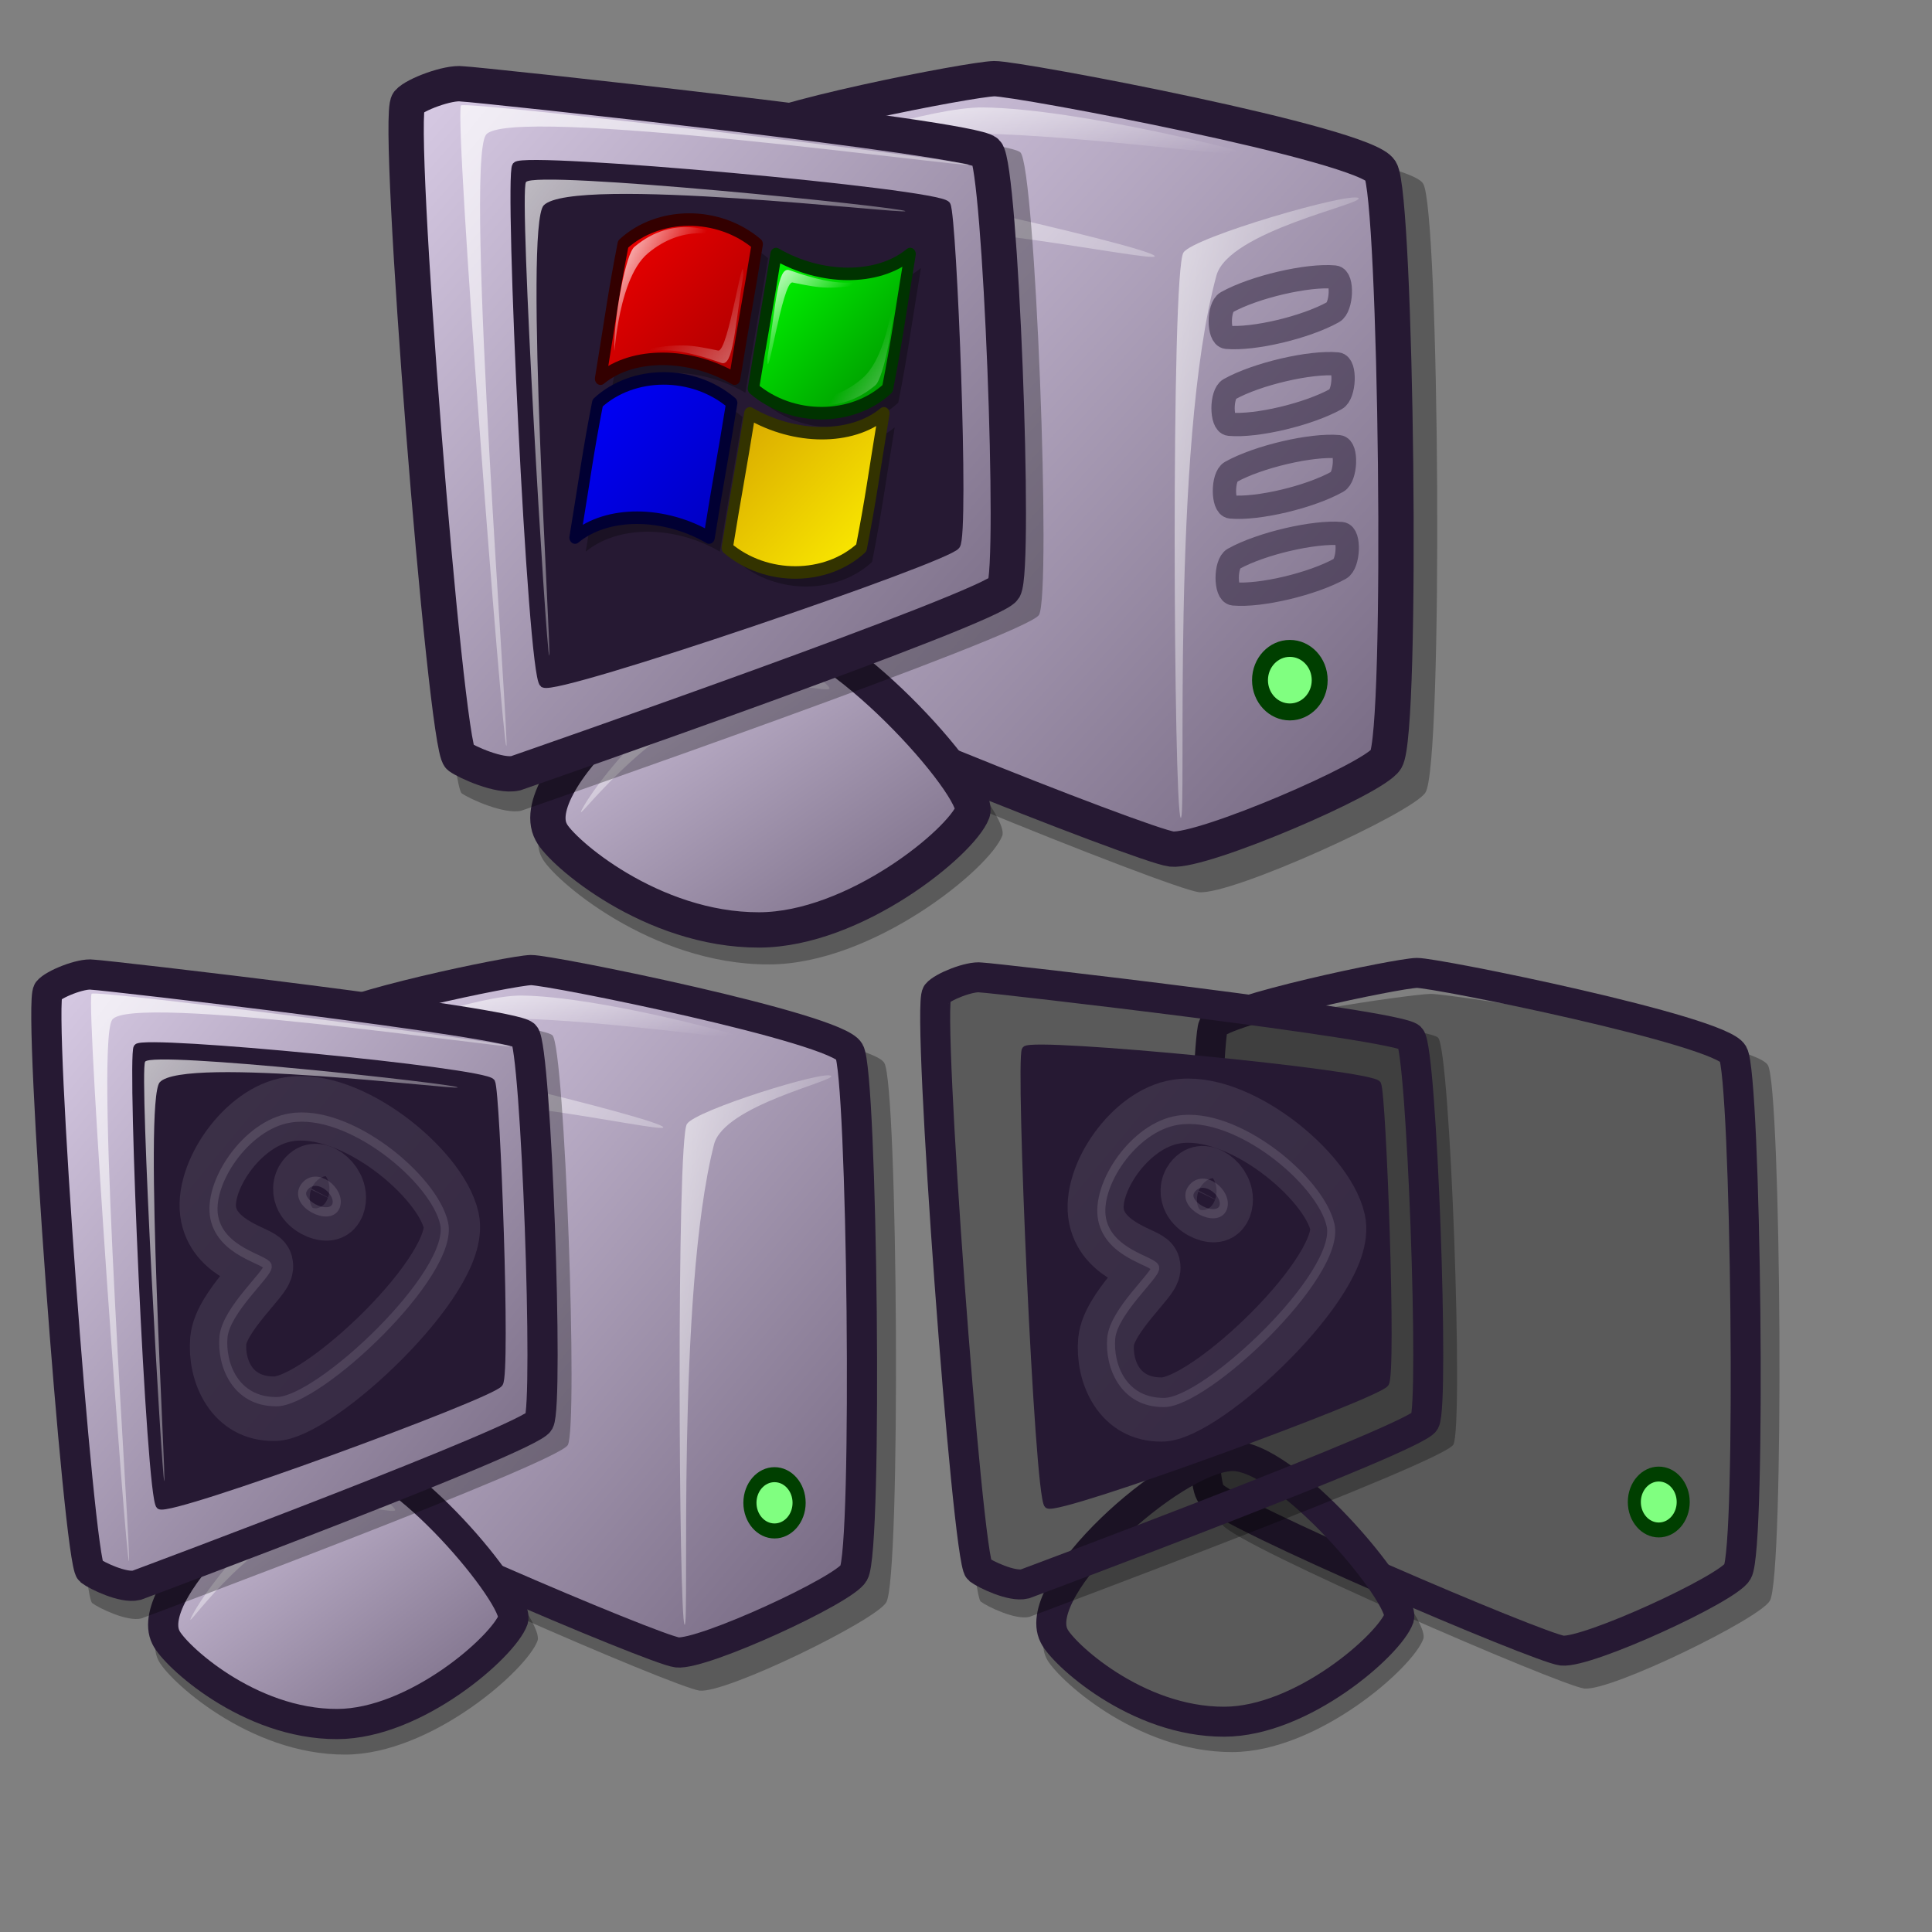 <?xml version="1.0" encoding="UTF-8" standalone="no"?>
<!DOCTYPE svg PUBLIC "-//W3C//DTD SVG 20010904//EN"
"http://www.w3.org/TR/2001/REC-SVG-20010904/DTD/svg10.dtd">
<!-- Created with Inkscape (http://www.inkscape.org/) -->
<svg
   version="1.0"
   x="0"
   y="0"
   width="48pt"
   height="48pt"
   id="svg1"
   sodipodi:version="0.32"
   inkscape:version="0.38.1"
   sodipodi:docname="gnome-mime-x-directory-smb-workgroup.svg"
   sodipodi:docbase="/root/Desktop"
   xmlns="http://www.w3.org/2000/svg"
   xmlns:inkscape="http://www.inkscape.org/namespaces/inkscape"
   xmlns:sodipodi="http://sodipodi.sourceforge.net/DTD/sodipodi-0.dtd"
   xmlns:xlink="http://www.w3.org/1999/xlink">
  <rect width="100%" height="100%" fill="#808080" stroke="none"/>
  <sodipodi:namedview
     id="base"
     pagecolor="#ffffff"
     bordercolor="#666666"
     borderopacity="1.0"
     inkscape:pageopacity="0.0"
     inkscape:pageshadow="2"
     inkscape:zoom="6.9465337"
     inkscape:cx="33.840735"
     inkscape:cy="24.909248"
     inkscape:window-width="939"
     inkscape:window-height="694"
     inkscape:window-x="292"
     inkscape:window-y="75" />
  <defs
     id="defs3">
    <linearGradient
       id="linearGradient1021">
      <stop
         offset="0"
         style="stop-color:#0000ff;stop-opacity:1;"
         id="stop1023" />
      <stop
         offset="1"
         style="stop-color:#00007f;stop-opacity:1;"
         id="stop1022" />
    </linearGradient>
    <linearGradient
       id="linearGradient1018">
      <stop
         offset="0"
         style="stop-color:#00ff00;stop-opacity:1;"
         id="stop1020" />
      <stop
         offset="1"
         style="stop-color:#008700;stop-opacity:1;"
         id="stop1019" />
    </linearGradient>
    <linearGradient
       id="linearGradient1015">
      <stop
         offset="0"
         style="stop-color:#d7a600;stop-opacity:1;"
         id="stop1017" />
      <stop
         offset="1"
         style="stop-color:#fff300;stop-opacity:1;"
         id="stop1016" />
    </linearGradient>
    <linearGradient
       id="linearGradient1012">
      <stop
         offset="0"
         style="stop-color:#ffffff;stop-opacity:1;"
         id="stop1014" />
      <stop
         offset="1"
         style="stop-color:#ffffff;stop-opacity:0;"
         id="stop1013" />
    </linearGradient>
    <linearGradient
       id="linearGradient1152">
      <stop
         offset="0"
         style="stop-color:#ffffff;stop-opacity:1;"
         id="stop1154" />
      <stop
         offset="1"
         style="stop-color:#ffffff;stop-opacity:0;"
         id="stop1153" />
    </linearGradient>
    <linearGradient
       id="linearGradient1149">
      <stop
         offset="0"
         style="stop-color:#ffffff;stop-opacity:1;"
         id="stop1151" />
      <stop
         offset="1"
         style="stop-color:#ffffff;stop-opacity:0;"
         id="stop1150" />
    </linearGradient>
    <linearGradient
       id="linearGradient1146">
      <stop
         offset="0"
         style="stop-color:#ffffff;stop-opacity:1;"
         id="stop1148" />
      <stop
         offset="1"
         style="stop-color:#d9cce6;stop-opacity:1;"
         id="stop1147" />
    </linearGradient>
    <linearGradient
       id="linearGradient778">
      <stop
         style="stop-color:#d9cce6;stop-opacity:1;"
         offset="0"
         id="stop780" />
      <stop
         style="stop-color:#73667f;stop-opacity:1;"
         offset="1"
         id="stop779" />
    </linearGradient>
    <linearGradient
       id="linearGradient570">
      <stop
         style="stop-color:#ffffff;stop-opacity:1;"
         offset="0"
         id="stop571" />
      <stop
         style="stop-color:#ffffff;stop-opacity:0;"
         offset="1"
         id="stop572" />
    </linearGradient>
    <linearGradient
       id="linearGradient563">
      <stop
         style="stop-color:#cac5fa;stop-opacity:1;"
         offset="0"
         id="stop564" />
      <stop
         style="stop-color:#9500ed;stop-opacity:1;"
         offset="1"
         id="stop565" />
    </linearGradient>
    <linearGradient
       x1="0.025"
       y1="0.008"
       x2="0.975"
       y2="0.984"
       id="linearGradient566"
       xlink:href="#linearGradient778" />
    <linearGradient
       x1="0"
       y1="0"
       x2="0.982"
       y2="0.85"
       id="linearGradient569"
       xlink:href="#linearGradient570" />
    <linearGradient
       x1="0.008"
       y1="0.016"
       x2="0.977"
       y2="0.992"
       id="linearGradient573"
       xlink:href="#linearGradient570" />
    <linearGradient
       x1="-0.146"
       y1="0"
       x2="0.976"
       y2="0.703"
       id="linearGradient575"
       xlink:href="#linearGradient570" />
    <linearGradient
       x1="0.005"
       y1="0.031"
       x2="1.005"
       y2="0.984"
       id="linearGradient578"
       xlink:href="#linearGradient778" />
    <linearGradient
       x1="0.018"
       y1="0.031"
       x2="1.009"
       y2="1.008"
       id="linearGradient583"
       xlink:href="#linearGradient570" />
    <linearGradient
       id="linearGradient637"
       xlink:href="#linearGradient778"
       x1="0.008"
       y1="0.008"
       x2="0.983"
       y2="0.969" />
    <linearGradient
       id="linearGradient640"
       xlink:href="#linearGradient1146"
       x1="0.034"
       y1="0.026"
       x2="0.986"
       y2="0.955" />
    <linearGradient
       id="linearGradient645"
       xlink:href="#linearGradient1021"
       x1="0.007"
       y1="0.023"
       x2="1.966"
       y2="1.949" />
    <linearGradient
       x1="0.057"
       y1="0.023"
       x2="0.868"
       y2="0.977"
       id="linearGradient646"
       xlink:href="#linearGradient570" />
    <linearGradient
       x1="0"
       y1="0"
       x2="0.952"
       y2="0.984"
       id="linearGradient647"
       xlink:href="#linearGradient570" />
    <linearGradient
       x1="0.057"
       y1="0.016"
       x2="0.943"
       y2="0.984"
       id="linearGradient675"
       xlink:href="#linearGradient570" />
    <linearGradient
       x1="0.012"
       y1="-0"
       x2="1.012"
       y2="1.016"
       id="linearGradient676"
       xlink:href="#linearGradient570" />
    <defs
       id="defs613">
      <linearGradient
         id="linearGradient1535"
         x1="0"
         y1="0"
         x2="1"
         y2="0"
         gradientUnits="objectBoundingBox"
         spreadMethod="pad"
         xlink:href="#linearGradient1149" />
      <linearGradient
         x1="0"
         y1="0"
         x2="1"
         y2="0"
         id="linearGradient1528"
         xlink:href="#linearGradient778"
         gradientUnits="objectBoundingBox"
         spreadMethod="pad" />
      <linearGradient
         id="linearGradient642"
         x1="0"
         y1="0"
         x2="1"
         y2="0"
         gradientUnits="objectBoundingBox"
         spreadMethod="pad"
         xlink:href="#linearGradient1152" />
      <linearGradient
         id="linearGradient635"
         x1="0"
         y1="0"
         x2="1"
         y2="0"
         gradientUnits="objectBoundingBox"
         spreadMethod="pad"
         xlink:href="#linearGradient1146" />
      <linearGradient
         x1="0.984"
         y1="0.961"
         x2="-0.008"
         y2="0.008"
         id="linearGradient638"
         xlink:href="#linearGradient1528" />
      <linearGradient
         x1="0.028"
         y1="0.023"
         x2="1"
         y2="1.016"
         id="linearGradient641"
         xlink:href="#linearGradient642" />
      <linearGradient
         x1="-0"
         y1="0.016"
         x2="0.727"
         y2="0.984"
         id="linearGradient1522"
         xlink:href="#linearGradient642" />
      <linearGradient
         x1="0.028"
         y1="0.008"
         x2="1.009"
         y2="0.992"
         id="linearGradient1527"
         xlink:href="#linearGradient1535" />
      <linearGradient
         x1="0.011"
         y1="0.031"
         x2="0.968"
         y2="0.992"
         id="linearGradient1532"
         xlink:href="#linearGradient635" />
      <linearGradient
         x1="0.007"
         y1="-0.013"
         x2="0.996"
         y2="0.974"
         id="linearGradient1534"
         xlink:href="#linearGradient635" />
      <linearGradient
         x1="0.017"
         y1="0"
         x2="0.974"
         y2="0.984"
         id="linearGradient1539"
         xlink:href="#linearGradient1535" />
      <linearGradient
         id="linearGradient1567"
         xlink:href="#linearGradient1535" />
    </defs>
  </defs>
  <path
     d="M 11.119,50.55 C 11.638,51.254 22.374,55.908 23.175,56.004 C 24.06,56.101 29.026,53.671 29.359,53.078 C 29.849,52.264 29.741,35.947 29.295,35.215 C 28.883,34.4 18.693,32.822 18.05,32.835 C 17.37,32.849 11.52,33.685 11.196,34.246 C 10.943,34.753 10.465,49.856 11.119,50.55 z "
     style="font-size:12;opacity:0.296;fill-rule:evenodd;stroke-width:12.5;"
     id="path707"
     sodipodi:nodetypes="ccccccc" />
  <path
     d="M 10.732,49.517 C 11.229,50.191 21.664,54.646 22.431,54.738 C 23.279,54.831 27.962,52.675 28.281,52.108 C 28.75,51.328 28.561,35.536 28.134,34.835 C 27.74,34.055 18.205,32.122 17.59,32.135 C 16.938,32.148 11.116,33.37 10.806,33.907 C 10.564,34.393 10.107,48.852 10.732,49.517 z "
     style="font-size:12;fill:url(#linearGradient566);fill-rule:evenodd;stroke:#261933;stroke-width:1;"
     id="path677"
     sodipodi:nodetypes="ccccccc" />
  <path
     d="M 11.249,48.758 C 11.079,48.458 10.995,35.274 11.617,34.92 C 12.09,34.693 21.802,37.043 21.97,37.338 C 22.122,37.606 14.007,35.662 12.741,36.891 C 11.521,38.157 11.398,49.021 11.249,48.758 z "
     style="font-size:12;opacity:0.7;fill:url(#linearGradient573);fill-rule:evenodd;stroke:none;stroke-width:0.096pt;"
     id="path678"
     sodipodi:nodetypes="ccccc" />
  <path
     d="M 22.677,53.82 C 22.488,53.632 22.404,37.769 22.755,37.235 C 23.036,36.778 27.332,35.443 27.531,35.64 C 27.701,35.808 23.982,36.612 23.652,37.914 C 22.385,42.912 22.856,53.998 22.677,53.82 z "
     style="font-size:12;opacity:0.7;fill:url(#linearGradient575);fill-rule:evenodd;stroke:none;stroke-width:0.096pt;"
     id="path679"
     sodipodi:nodetypes="ccccc" />
  <path
     d="M 12.576,34.245 C 12.563,34.175 15.839,32.959 17.295,32.979 C 19.894,33.015 24.729,34.343 24.742,34.414 C 24.754,34.483 19.78,33.785 17.199,33.749 C 15.724,33.728 12.588,34.315 12.576,34.245 z "
     style="font-size:12;opacity:0.7;fill:url(#linearGradient569);fill-rule:evenodd;stroke:none;stroke-width:0.096pt;"
     id="path680" />
  <ellipse
     cx="410.205"
     cy="422.409"
     rx="11.72"
     ry="11.72"
     transform="matrix(6.951385e-2,0,0,7.954733e-2,-2.858,16.181)"
     style="font-size:12;fill:#80ff80;fill-rule:evenodd;stroke:#003f00;stroke-width:6.25;stroke-linecap:round;stroke-linejoin:round;"
     id="path722" />
  <path
     d="M 11.686,48.442 C 9.514,48.553 4.359,53.247 5.241,54.988 C 5.526,55.61 8.222,58.134 11.445,58.123 C 14.283,58.114 17.463,55.316 17.81,54.343 C 18.041,53.56 13.704,48.338 11.686,48.442 z "
     style="font-size:12;opacity:0.296;fill-rule:evenodd;stroke-width:12.5;"
     id="path748" />
  <path
     d="M 11.396,48.251 C 9.408,48.353 4.69,52.648 5.497,54.242 C 5.759,54.811 8.226,57.121 11.175,57.111 C 13.772,57.102 16.682,54.542 17,53.651 C 17.211,52.935 13.242,48.156 11.396,48.251 z "
     style="font-size:12;fill:url(#linearGradient578);fill-rule:evenodd;stroke:#261933;stroke-width:1;"
     id="path746" />
  <path
     d="M 6.308,53.651 C 6.308,53.506 8.149,50.341 11.175,49.095 C 11.762,48.864 13.092,49.877 13.092,50.023 C 13.092,50.158 11.775,49.776 11.175,49.939 C 8.366,50.765 6.308,53.787 6.308,53.651 z "
     style="font-size:12;opacity:0.7;fill:url(#linearGradient583);fill-rule:evenodd;stroke:none;stroke-width:1pt;"
     id="path747" />
  <path
     d="M 3.053,53.103 C 3.274,53.271 4.213,53.728 4.677,53.614 C 5.066,53.47 18.48,48.457 18.81,47.868 C 19.155,47.226 18.709,34.721 18.302,34.297 C 17.862,33.835 3.568,32.186 3.129,32.172 C 2.73,32.114 1.758,32.507 1.571,32.746 C 1.197,33.216 2.642,52.757 3.053,53.103 z "
     style="font-size:12;opacity:0.3;fill-rule:evenodd;stroke-width:12.5;"
     id="path839" />
  <path
     d="M 2.992,52.034 C 3.2,52.192 4.085,52.623 4.524,52.515 C 4.89,52.38 17.545,47.651 17.856,47.095 C 18.182,46.489 17.761,34.693 17.377,34.292 C 16.962,33.856 3.478,32.301 3.063,32.287 C 2.687,32.233 1.77,32.604 1.593,32.829 C 1.241,33.273 2.604,51.708 2.992,52.034 z "
     style="font-size:12;fill:url(#linearGradient637);fill-rule:evenodd;stroke:#261933;stroke-width:1;"
     id="path834" />
  <path
     d="M 4.27,51.714 C 4.162,51.589 2.854,33.427 3.032,32.921 C 3.141,32.769 16.788,34.533 16.897,34.658 C 17.001,34.777 4.251,32.873 3.711,33.789 C 3.125,34.739 4.375,51.833 4.27,51.714 z "
     style="font-size:12;opacity:0.7;fill:url(#linearGradient641);fill-rule:evenodd;stroke:none;stroke-width:1.033pt;"
     id="path835" />
  <path
     d="M 3.272,51.439 C 3.231,51.37 2.05,39.009 1.993,33.195 C 1.989,32.988 2.666,32.842 2.712,32.921 C 2.746,32.979 2.23,33.446 2.233,33.606 C 2.292,39.421 3.311,51.507 3.272,51.439 z "
     style="font-size:12;opacity:0.7;fill:url(#linearGradient1522);fill-rule:evenodd;stroke:none;stroke-width:1.033pt;"
     id="path836" />
  <path
     d="M 4.547,34.7 C 4.332,35.014 4.964,49.6 5.292,49.873 C 5.631,50.124 16.274,46.221 16.54,45.824 C 16.79,45.492 16.448,36.189 16.279,35.851 C 16.062,35.49 4.782,34.4 4.547,34.7 z "
     style="font-size:12;fill:#261933;fill-rule:evenodd;stroke:#261933;stroke-width:0.247;"
     id="path837" />
  <path
     d="M 5.441,49.063 C 5.358,48.946 4.606,35.485 4.808,35.169 C 5.075,34.809 15.079,35.905 15.162,36.021 C 15.24,36.132 6.095,34.964 5.292,35.851 C 4.745,36.456 5.52,49.174 5.441,49.063 z "
     style="font-size:12;opacity:0.7;fill:url(#linearGradient1527);fill-rule:evenodd;stroke:none;stroke-width:0.963pt;"
     id="path838" />
  <g
     id="g1305"
     style="opacity:0.65;"
     transform="matrix(0.498,0,0,0.57,0.266,26.509)">
    <path
       d="M 17.273 27.253 C 17.079 26.841 14.204 26.431 13.725 24.451 C 13.241 22.431 15.836 19.046 18.768 18.646 C 22.697 18.078 28.347 22.165 29.01 24.775 C 29.752 27.678 20.666 35.158 17.848 35.133 C 15.114 35.141 14.168 32.967 14.332 31.368 C 14.507 29.785 17.387 27.642 17.273 27.253 z M 19.712 22.661 C 20.505 21.733 22.17 22.92 21.818 23.757 C 21.397 24.676 18.932 23.575 19.712 22.661 z "
       style="font-size:12;opacity:0.2;fill:none;fill-rule:evenodd;stroke:url(#linearGradient640);stroke-width:0.538;stroke-linejoin:round;"
       id="path594"
       transform="translate(0,-0.18)" />
    <path
       d="M 17.091 27.225 C 16.887 26.791 13.852 26.358 13.347 24.268 C 12.836 22.135 15.575 18.562 18.67 18.14 C 22.817 17.54 28.781 21.854 29.481 24.609 C 30.264 27.674 20.673 35.57 17.699 35.544 C 14.812 35.552 13.814 33.257 13.987 31.569 C 14.172 29.898 17.212 27.636 17.091 27.225 z M 19.667 22.378 C 20.503 21.399 22.26 22.651 21.889 23.535 C 21.445 24.505 18.843 23.343 19.667 22.378 z "
       style="font-size:12;opacity:0.202;fill:none;fill-rule:evenodd;stroke:url(#linearGradient640);stroke-width:1.25;stroke-linejoin:round;"
       id="path1293"
       transform="translate(0,-0.18)" />
    <path
       d="M 17.091 27.225 C 16.887 26.791 13.852 26.358 13.347 24.268 C 12.836 22.135 15.575 18.562 18.67 18.14 C 22.817 17.54 28.781 21.854 29.481 24.609 C 30.264 27.674 20.673 35.57 17.699 35.544 C 14.812 35.552 13.814 33.257 13.987 31.569 C 14.172 29.898 17.212 27.636 17.091 27.225 z M 19.667 22.378 C 20.503 21.399 22.26 22.651 21.889 23.535 C 21.445 24.505 18.843 23.343 19.667 22.378 z "
       style="font-size:12;opacity:0.15;fill:none;fill-rule:evenodd;stroke:url(#linearGradient640);stroke-width:3.75;stroke-linejoin:round;"
       id="path1294"
       transform="translate(0,-0.18)" />
    <path
       d="M 17.091 27.225 C 16.887 26.791 13.852 26.358 13.347 24.268 C 12.836 22.135 15.575 18.562 18.67 18.14 C 22.817 17.54 28.781 21.854 29.481 24.609 C 30.264 27.674 20.673 35.57 17.699 35.544 C 14.812 35.552 13.814 33.257 13.987 31.569 C 14.172 29.898 17.212 27.636 17.091 27.225 z M 19.667 22.378 C 20.503 21.399 22.26 22.651 21.889 23.535 C 21.445 24.505 18.843 23.343 19.667 22.378 z "
       style="font-size:12;opacity:0.05;fill:none;fill-rule:evenodd;stroke:url(#linearGradient640);stroke-width:5;stroke-linejoin:round;"
       id="path1295"
       transform="translate(0,-0.18)" />
  </g>
  <path
     d="M 40.502,50.518 C 41.018,51.218 51.687,55.839 52.482,55.935 C 53.363,56.031 58.297,53.618 58.628,53.029 C 59.115,52.221 59.007,36.015 58.564,35.288 C 58.155,34.478 48.029,32.91 47.39,32.924 C 46.714,32.937 40.9,33.768 40.579,34.325 C 40.327,34.828 39.853,49.829 40.502,50.518 z "
     style="font-size:12;opacity:0.296;fill-rule:evenodd;stroke-width:12.5;"
     id="path929"
     sodipodi:nodetypes="ccccccc" />
  <path
     d="M 40.118,49.492 C 40.612,50.162 50.981,54.587 51.743,54.678 C 52.586,54.77 57.24,52.629 57.557,52.065 C 58.023,51.291 57.835,35.607 57.41,34.91 C 57.019,34.135 47.544,32.215 46.933,32.229 C 46.285,32.241 40.499,33.455 40.192,33.989 C 39.951,34.471 39.496,48.832 40.118,49.492 z "
     style="font-size:12;fill:url(#linearGradient566);fill-rule:evenodd;stroke:#261933;stroke-width:0.993;"
     id="path930"
     sodipodi:nodetypes="ccccccc" />
  <path
     d="M 40.631,48.738 C 40.462,48.441 40.38,35.346 40.997,34.994 C 41.468,34.769 51.118,37.103 51.285,37.396 C 51.436,37.662 43.373,35.731 42.114,36.952 C 40.902,38.209 40.78,48.999 40.631,48.738 z "
     style="font-size:12;opacity:0.7;fill:url(#linearGradient573);fill-rule:evenodd;stroke:none;stroke-width:0.096pt;"
     id="path931"
     sodipodi:nodetypes="ccccc" />
  <path
     d="M 51.988,53.766 C 51.8,53.579 51.717,37.824 52.065,37.293 C 52.345,36.84 56.614,35.513 56.812,35.71 C 56.98,35.877 53.285,36.675 52.957,37.968 C 51.698,42.932 52.166,53.942 51.988,53.766 z "
     style="font-size:12;opacity:0.7;fill:url(#linearGradient575);fill-rule:evenodd;stroke:none;stroke-width:0.096pt;"
     id="path932"
     sodipodi:nodetypes="ccccc" />
  <path
     d="M 41.95,34.324 C 41.938,34.254 45.193,33.047 46.639,33.067 C 49.223,33.103 54.027,34.421 54.04,34.491 C 54.052,34.561 49.109,33.867 46.545,33.831 C 45.079,33.811 41.962,34.394 41.95,34.324 z "
     style="font-size:12;opacity:0.7;fill:url(#linearGradient569);fill-rule:evenodd;stroke:none;stroke-width:0.096pt;"
     id="path933" />
  <ellipse
     cx="410.205"
     cy="422.409"
     rx="11.72"
     ry="11.72"
     transform="matrix(6.907767e-2,0,0,7.900658e-2,26.613,16.383)"
     style="font-size:12;fill:#80ff80;fill-rule:evenodd;stroke:#003f00;stroke-width:6.25;stroke-linecap:round;stroke-linejoin:round;"
     id="ellipse934" />
  <path
     d="M 41.066,48.424 C 38.908,48.535 33.784,53.196 34.661,54.926 C 34.945,55.544 37.624,58.051 40.826,58.04 C 43.647,58.03 46.807,55.252 47.152,54.285 C 47.381,53.507 43.071,48.322 41.066,48.424 z "
     style="font-size:12;opacity:0.296;fill-rule:evenodd;stroke-width:12.5;"
     id="path935" />
  <path
     d="M 40.778,48.235 C 38.802,48.336 34.114,52.602 34.916,54.185 C 35.176,54.75 37.627,57.044 40.558,57.034 C 43.139,57.026 46.031,54.483 46.346,53.598 C 46.557,52.887 42.612,48.141 40.778,48.235 z "
     style="font-size:12;fill:url(#linearGradient578);fill-rule:evenodd;stroke:#261933;stroke-width:0.993;"
     id="path936" />
  <path
     d="M 35.722,53.598 C 35.722,53.454 37.551,50.311 40.558,49.073 C 41.141,48.844 42.463,49.85 42.463,49.995 C 42.463,50.129 41.154,49.749 40.558,49.911 C 37.767,50.732 35.722,53.733 35.722,53.598 z "
     style="font-size:12;opacity:0.7;fill:url(#linearGradient583);fill-rule:evenodd;stroke:none;stroke-width:1pt;"
     id="path937" />
  <path
     d="M 32.487,53.054 C 32.707,53.22 33.639,53.674 34.101,53.561 C 34.487,53.418 47.817,48.439 48.145,47.855 C 48.488,47.216 48.045,34.797 47.64,34.375 C 47.203,33.916 32.999,32.279 32.562,32.265 C 32.166,32.208 31.201,32.598 31.014,32.835 C 30.643,33.302 32.078,52.711 32.487,53.054 z "
     style="font-size:12;opacity:0.3;fill-rule:evenodd;stroke-width:12.5;"
     id="path938" />
  <path
     d="M 32.426,51.992 C 32.633,52.149 33.513,52.577 33.949,52.47 C 34.313,52.335 46.888,47.638 47.197,47.087 C 47.521,46.485 47.103,34.769 46.721,34.371 C 46.308,33.938 32.909,32.394 32.497,32.38 C 32.124,32.326 31.212,32.694 31.036,32.918 C 30.686,33.358 32.04,51.668 32.426,51.992 z "
     style="font-size:12;fill:url(#linearGradient637);fill-rule:evenodd;stroke:#261933;stroke-width:0.993;"
     id="path939" />
  <path
     d="M 33.697,51.674 C 33.589,51.55 32.289,33.512 32.466,33.009 C 32.575,32.858 46.136,34.61 46.244,34.734 C 46.348,34.852 33.677,32.961 33.141,33.871 C 32.559,34.814 33.8,51.792 33.697,51.674 z "
     style="font-size:12;opacity:0.7;fill:url(#linearGradient641);fill-rule:evenodd;stroke:none;stroke-width:1.033pt;"
     id="path940" />
  <path
     d="M 32.704,51.401 C 32.664,51.332 31.491,39.056 31.434,33.281 C 31.43,33.076 32.103,32.931 32.148,33.009 C 32.182,33.067 31.669,33.531 31.672,33.69 C 31.731,39.465 32.743,51.469 32.704,51.401 z "
     style="font-size:12;opacity:0.7;fill:url(#linearGradient1522);fill-rule:evenodd;stroke:none;stroke-width:1.033pt;"
     id="path941" />
  <path
     d="M 33.972,34.776 C 33.758,35.088 34.386,49.574 34.712,49.846 C 35.048,50.095 45.625,46.218 45.889,45.824 C 46.138,45.495 45.798,36.255 45.63,35.919 C 45.414,35.56 34.205,34.478 33.972,34.776 z "
     style="font-size:12;fill:#261933;fill-rule:evenodd;stroke:#261933;stroke-width:0.245;"
     id="path942" />
  <path
     d="M 34.86,49.041 C 34.778,48.926 34.03,35.555 34.231,35.242 C 34.496,34.884 44.438,35.973 44.52,36.088 C 44.598,36.198 35.51,35.038 34.712,35.919 C 34.168,36.52 34.938,49.151 34.86,49.041 z "
     style="font-size:12;opacity:0.7;fill:url(#linearGradient1527);fill-rule:evenodd;stroke:none;stroke-width:0.963pt;"
     id="path943" />
  <g
     id="g944"
     style="opacity:0.65;"
     transform="matrix(0.495,0,0,0.567,29.717,26.641)">
    <path
       d="M 17.273 27.253 C 17.079 26.841 14.204 26.431 13.725 24.451 C 13.241 22.431 15.836 19.046 18.768 18.646 C 22.697 18.078 28.347 22.165 29.01 24.775 C 29.752 27.678 20.666 35.158 17.848 35.133 C 15.114 35.141 14.168 32.967 14.332 31.368 C 14.507 29.785 17.387 27.642 17.273 27.253 z M 19.712 22.661 C 20.505 21.733 22.17 22.92 21.818 23.757 C 21.397 24.676 18.932 23.575 19.712 22.661 z "
       style="font-size:12;opacity:0.2;fill:none;fill-rule:evenodd;stroke:url(#linearGradient640);stroke-width:0.538;stroke-linejoin:round;"
       id="path945"
       transform="translate(0,-0.18)" />
    <path
       d="M 17.091 27.225 C 16.887 26.791 13.852 26.358 13.347 24.268 C 12.836 22.135 15.575 18.562 18.67 18.14 C 22.817 17.54 28.781 21.854 29.481 24.609 C 30.264 27.674 20.673 35.57 17.699 35.544 C 14.812 35.552 13.814 33.257 13.987 31.569 C 14.172 29.898 17.212 27.636 17.091 27.225 z M 19.667 22.378 C 20.503 21.399 22.26 22.651 21.889 23.535 C 21.445 24.505 18.843 23.343 19.667 22.378 z "
       style="font-size:12;opacity:0.202;fill:none;fill-rule:evenodd;stroke:url(#linearGradient640);stroke-width:1.25;stroke-linejoin:round;"
       id="path946"
       transform="translate(0,-0.18)" />
    <path
       d="M 17.091 27.225 C 16.887 26.791 13.852 26.358 13.347 24.268 C 12.836 22.135 15.575 18.562 18.67 18.14 C 22.817 17.54 28.781 21.854 29.481 24.609 C 30.264 27.674 20.673 35.57 17.699 35.544 C 14.812 35.552 13.814 33.257 13.987 31.569 C 14.172 29.898 17.212 27.636 17.091 27.225 z M 19.667 22.378 C 20.503 21.399 22.26 22.651 21.889 23.535 C 21.445 24.505 18.843 23.343 19.667 22.378 z "
       style="font-size:12;opacity:0.15;fill:none;fill-rule:evenodd;stroke:url(#linearGradient640);stroke-width:3.75;stroke-linejoin:round;"
       id="path947"
       transform="translate(0,-0.18)" />
    <path
       d="M 17.091 27.225 C 16.887 26.791 13.852 26.358 13.347 24.268 C 12.836 22.135 15.575 18.562 18.67 18.14 C 22.817 17.54 28.781 21.854 29.481 24.609 C 30.264 27.674 20.673 35.57 17.699 35.544 C 14.812 35.552 13.814 33.257 13.987 31.569 C 14.172 29.898 17.212 27.636 17.091 27.225 z M 19.667 22.378 C 20.503 21.399 22.26 22.651 21.889 23.535 C 21.445 24.505 18.843 23.343 19.667 22.378 z "
       style="font-size:12;opacity:0.05;fill:none;fill-rule:evenodd;stroke:url(#linearGradient640);stroke-width:5;stroke-linejoin:round;"
       id="path948"
       transform="translate(0,-0.18)" />
  </g>
  <path
     d="M 25.084,23.397 C 25.714,24.193 38.743,29.446 39.715,29.555 C 40.79,29.664 46.816,26.921 47.221,26.251 C 47.815,25.333 47.684,6.91 47.143,6.084 C 46.643,5.163 34.276,3.381 33.496,3.397 C 32.67,3.412 25.57,4.356 25.177,4.989 C 24.87,5.562 24.291,22.614 25.084,23.397 z "
     style="font-size:12;opacity:0.296;fill-rule:evenodd;stroke-width:12.5;"
     id="path949"
     sodipodi:nodetypes="ccccccc" />
  <path
     d="M 24.615,22.231 C 25.218,22.992 37.882,28.022 38.812,28.126 C 39.842,28.231 45.525,25.797 45.912,25.156 C 46.482,24.276 46.252,6.446 45.733,5.655 C 45.256,4.773 33.684,2.591 32.937,2.606 C 32.146,2.621 25.08,4.001 24.704,4.607 C 24.41,5.155 23.855,21.481 24.615,22.231 z "
     style="font-size:12;fill:url(#linearGradient566);fill-rule:evenodd;stroke:#261933;stroke-width:1.17;"
     id="path950"
     sodipodi:nodetypes="ccccccc" />
  <path
     d="M 25.241,21.374 C 25.035,21.036 24.934,6.15 25.688,5.75 C 26.263,5.494 38.049,8.148 38.252,8.481 C 38.437,8.783 28.589,6.588 27.052,7.976 C 25.572,9.405 25.423,21.671 25.241,21.374 z "
     style="font-size:12;opacity:0.7;fill:url(#linearGradient573);fill-rule:evenodd;stroke:none;stroke-width:0.096pt;"
     id="path951"
     sodipodi:nodetypes="ccccc" />
  <path
     d="M 39.112,27.09 C 38.881,26.877 38.78,8.967 39.205,8.364 C 39.547,7.848 44.761,6.34 45.002,6.563 C 45.208,6.753 40.695,7.66 40.295,9.131 C 38.757,14.774 39.329,27.29 39.112,27.09 z "
     style="font-size:12;opacity:0.7;fill:url(#linearGradient575);fill-rule:evenodd;stroke:none;stroke-width:0.096pt;"
     id="path952"
     sodipodi:nodetypes="ccccc" />
  <path
     d="M 26.852,4.988 C 26.837,4.909 30.812,3.536 32.579,3.559 C 35.734,3.6 41.602,5.099 41.617,5.179 C 41.632,5.258 35.595,4.469 32.463,4.428 C 30.673,4.405 26.867,5.068 26.852,4.988 z "
     style="font-size:12;opacity:0.7;fill:url(#linearGradient569);fill-rule:evenodd;stroke:none;stroke-width:0.096pt;"
     id="path953" />
  <ellipse
     cx="410.205"
     cy="422.409"
     rx="11.72"
     ry="11.72"
     transform="matrix(8.436477e-2,0,0,8.981182e-2,8.121,-15.406)"
     style="font-size:12;fill:#80ff80;fill-rule:evenodd;stroke:#003f00;stroke-width:6.25;stroke-linecap:round;stroke-linejoin:round;"
     id="ellipse954" />
  <path
     d="M 25.772,21.017 C 23.136,21.143 16.879,26.442 17.949,28.408 C 18.296,29.11 21.568,31.96 25.479,31.948 C 28.924,31.937 32.783,28.779 33.204,27.68 C 33.485,26.795 28.221,20.9 25.772,21.017 z "
     style="font-size:12;opacity:0.296;fill-rule:evenodd;stroke-width:12.5;"
     id="path955" />
  <path
     d="M 25.42,20.802 C 23.008,20.917 17.282,25.766 18.261,27.566 C 18.579,28.208 21.573,30.816 25.152,30.805 C 28.304,30.795 31.836,27.905 32.221,26.899 C 32.478,26.09 27.661,20.695 25.42,20.802 z "
     style="font-size:12;fill:url(#linearGradient578);fill-rule:evenodd;stroke:#261933;stroke-width:1.17;"
     id="path956" />
  <path
     d="M 19.245,26.899 C 19.245,26.734 21.479,23.162 25.152,21.755 C 25.864,21.494 27.478,22.637 27.478,22.802 C 27.478,22.955 25.88,22.523 25.152,22.707 C 21.743,23.64 19.245,27.052 19.245,26.899 z "
     style="font-size:12;opacity:0.7;fill:url(#linearGradient583);fill-rule:evenodd;stroke:none;stroke-width:1pt;"
     id="path957" />
  <path
     d="M 15.295,26.28 C 15.563,26.469 16.702,26.985 17.266,26.856 C 17.737,26.694 34.017,21.034 34.418,20.37 C 34.837,19.644 34.296,5.526 33.801,5.047 C 33.267,4.525 15.92,2.664 15.387,2.647 C 14.903,2.583 13.723,3.026 13.496,3.296 C 13.043,3.827 14.795,25.89 15.295,26.28 z "
     style="font-size:12;opacity:0.3;fill-rule:evenodd;stroke-width:12.5;"
     id="path958" />
  <path
     d="M 15.22,25.072 C 15.473,25.251 16.548,25.738 17.08,25.616 C 17.525,25.463 32.882,20.124 33.26,19.497 C 33.656,18.812 33.145,5.494 32.678,5.042 C 32.175,4.55 15.81,2.794 15.307,2.778 C 14.851,2.717 13.738,3.135 13.523,3.39 C 13.096,3.891 14.749,24.704 15.22,25.072 z "
     style="font-size:12;fill:url(#linearGradient637);fill-rule:evenodd;stroke:#261933;stroke-width:1.17;"
     id="path959" />
  <path
     d="M 16.772,24.711 C 16.64,24.57 15.053,4.065 15.269,3.493 C 15.402,3.322 31.964,5.314 32.096,5.455 C 32.223,5.589 16.748,3.439 16.093,4.474 C 15.382,5.546 16.899,24.846 16.772,24.711 z "
     style="font-size:12;opacity:0.7;fill:url(#linearGradient641);fill-rule:evenodd;stroke:none;stroke-width:1.033pt;"
     id="path960" />
  <path
     d="M 15.56,24.401 C 15.511,24.323 14.078,10.367 14.008,3.803 C 14.004,3.57 14.826,3.405 14.881,3.493 C 14.922,3.559 14.296,4.086 14.299,4.267 C 14.371,10.832 15.608,24.478 15.56,24.401 z "
     style="font-size:12;opacity:0.7;fill:url(#linearGradient1522);fill-rule:evenodd;stroke:none;stroke-width:1.033pt;"
     id="path961" />
  <path
     d="M 17.108,5.502 C 16.846,5.856 17.614,22.324 18.012,22.633 C 18.423,22.916 31.34,18.509 31.663,18.061 C 31.967,17.687 31.551,7.184 31.346,6.801 C 31.083,6.394 17.393,5.163 17.108,5.502 z "
     style="font-size:12;fill:#261933;fill-rule:evenodd;stroke:#261933;stroke-width:0.289;"
     id="path962" />
  <path
     d="M 18.193,21.719 C 18.092,21.587 17.18,6.388 17.424,6.031 C 17.748,5.625 29.89,6.862 29.99,6.994 C 30.086,7.119 18.986,5.8 18.012,6.801 C 17.348,7.485 18.288,21.843 18.193,21.719 z "
     style="font-size:12;opacity:0.7;fill:url(#linearGradient1527);fill-rule:evenodd;stroke:none;stroke-width:0.963pt;"
     id="path963" />
  <g
     id="g969"
     transform="matrix(0.199,0,0,0.221,18.631,6.44)">
    <defs
       id="defs955">
      <linearGradient
         id="linearGradient1107"
         x1="0"
         y1="0.5"
         x2="1"
         y2="0.5"
         gradientUnits="objectBoundingBox"
         spreadMethod="pad"
         xlink:href="#linearGradient1015" />
      <linearGradient
         id="linearGradient1065"
         x1="0"
         y1="0.5"
         x2="1"
         y2="0.5"
         gradientUnits="objectBoundingBox"
         spreadMethod="pad"
         xlink:href="#linearGradient1018" />
      <linearGradient
         id="linearGradient1059"
         x1="0"
         y1="0.5"
         x2="1"
         y2="0.5"
         gradientUnits="objectBoundingBox"
         spreadMethod="pad"
         xlink:href="#linearGradient1021" />
      <linearGradient
         id="linearGradient964"
         x1="0"
         y1="0.5"
         x2="1"
         y2="0.5"
         gradientUnits="objectBoundingBox"
         spreadMethod="pad"
         xlink:href="#linearGradient1012" />
      <linearGradient
         id="linearGradient958">
        <stop
           style="stop-color:#f50000;stop-opacity:1;"
           offset="0"
           id="stop959" />
        <stop
           style="stop-color:#a80000;stop-opacity:1;"
           offset="1"
           id="stop960" />
      </linearGradient>
      <linearGradient
         xlink:href="#linearGradient958"
         id="linearGradient961"
         x1="0.007"
         y1="0.023"
         x2="0.986"
         y2="0.992" />
      <linearGradient
         xlink:href="#linearGradient964"
         id="linearGradient963"
         x1="-0.006"
         y1="0.031"
         x2="0.558"
         y2="0.508" />
      <linearGradient
         xlink:href="#linearGradient1059"
         id="linearGradient1062"
         x1="0.007"
         y1="0.023"
         x2="0.986"
         y2="0.992" />
      <linearGradient
         xlink:href="#linearGradient1065"
         id="linearGradient1064"
         x1="0.007"
         y1="0.023"
         x2="0.986"
         y2="0.992" />
      <linearGradient
         xlink:href="#linearGradient964"
         id="linearGradient1071"
         x1="0.983"
         y1="0.992"
         x2="0.653"
         y2="0.633" />
      <linearGradient
         xlink:href="#linearGradient1107"
         id="linearGradient1110"
         x1="0.007"
         y1="0.023"
         x2="0.986"
         y2="0.992" />
      <linearGradient
         xlink:href="#linearGradient964"
         id="linearGradient862"
         x1="-0.115"
         y1="-1.8333859e-16"
         x2="0.397"
         y2="0.547" />
      <linearGradient
         xlink:href="#linearGradient964"
         id="linearGradient868"
         x1="1.09"
         y1="1.062"
         x2="0.551"
         y2="0.453" />
    </defs>
    <sodipodi:namedview
       id="namedview994"
       pagecolor="#ffffff"
       bordercolor="#666666"
       borderopacity="1.0"
       inkscape:pageopacity="0.0"
       inkscape:pageshadow="2"
       inkscape:zoom="5.6718750"
       inkscape:cx="25.367144"
       inkscape:cy="23.026429"
       inkscape:window-width="668"
       inkscape:window-height="525"
       inkscape:window-x="71"
       inkscape:window-y="274" />
    <g
       id="g1040"
       style="opacity:0.3;"
       transform="translate(1.48,2.104)">
      <path
         style="fill:#000000;fill-opacity:1;fill-rule:evenodd;stroke:none;stroke-width:1.875;stroke-dasharray:none;"
         d="M 10.421,7.452 C 8.807,14.893 8.404,18.031 6.656,27.624 C 12.08,23.59 21.538,23.724 28.979,27.624 C 30.593,18.569 31.266,15.7 32.745,7.452 C 26.245,2.476 16.249,2.611 10.421,7.452 z "
         id="path1036"
         sodipodi:nodetypes="ccccc" />
      <path
         style="fill:#000000;fill-opacity:1;fill-rule:evenodd;stroke:none;stroke-width:1.875;stroke-dasharray:none;"
         d="M 6.174,31.263 C 4.56,38.705 4.157,41.843 2.409,51.436 C 7.833,47.401 17.291,47.536 24.733,51.436 C 26.346,42.381 27.019,39.512 28.498,31.263 C 21.998,26.288 12.002,26.422 6.174,31.263 z "
         id="path1037"
         sodipodi:nodetypes="ccccc" />
      <path
         style="fill:#000000;fill-opacity:1;fill-rule:evenodd;stroke:none;stroke-width:1.875;stroke-dasharray:none;"
         d="M 54.428,29.11 C 56.042,21.669 56.446,18.531 58.194,8.938 C 52.77,12.973 43.311,12.838 35.87,8.938 C 34.256,17.993 33.584,20.862 32.105,29.11 C 38.604,34.086 48.601,33.952 54.428,29.11 z "
         id="path1038"
         sodipodi:nodetypes="ccccc" />
      <path
         style="fill:#000000;fill-opacity:1;fill-rule:evenodd;stroke:none;stroke-width:1.875;stroke-dasharray:none;stroke-opacity:1;"
         d="M 50.064,52.988 C 51.678,45.546 52.082,42.408 53.83,32.815 C 48.406,36.85 38.947,36.715 31.506,32.815 C 29.892,41.871 29.22,44.739 27.741,52.988 C 34.24,57.964 44.237,57.829 50.064,52.988 z "
         id="path1039"
         sodipodi:nodetypes="ccccc" />
    </g>
    <path
       style="fill:url(#linearGradient961);fill-rule:evenodd;stroke:#330000;stroke-width:1.875;stroke-dasharray:none;stroke-linejoin:round;stroke-linecap:round;"
       d="M 10.109,7.452 C 8.496,14.893 8.092,18.031 6.344,27.624 C 11.768,23.59 21.226,23.724 28.668,27.624 C 30.282,18.569 30.954,15.7 32.433,7.452 C 25.933,2.476 15.937,2.611 10.109,7.452 z "
       id="path1000"
       sodipodi:nodetypes="ccccc" />
    <path
       style="fill:url(#linearGradient963);fill-rule:evenodd;stroke:none;stroke-opacity:1;stroke-width:1pt;stroke-linejoin:miter;stroke-linecap:butt;"
       d="M 25.575,5.973 C 25.283,5.636 18.606,2.848 11.992,7.855 C 10.542,8.924 8.761,17.79 8.63,22.379 C 8.634,27.388 8.6,12.969 14.278,8.797 C 20.226,4.32 25.866,6.309 25.575,5.973 z "
       id="path1001"
       sodipodi:nodetypes="cssss" />
    <path
       style="fill:url(#linearGradient645);fill-rule:evenodd;stroke:#010033;stroke-width:1.875;stroke-dasharray:none;stroke-linejoin:round;stroke-linecap:round;"
       d="M 5.862,31.263 C 4.249,38.705 3.845,41.843 2.097,51.436 C 7.521,47.401 16.98,47.536 24.421,51.436 C 26.035,42.381 26.707,39.512 28.186,31.263 C 21.686,26.288 11.69,26.422 5.862,31.263 z "
       id="path968"
       sodipodi:nodetypes="ccccc" />
    <path
       style="fill:url(#linearGradient963);fill-rule:evenodd;stroke:none;stroke-opacity:1;stroke-width:1pt;stroke-linejoin:miter;stroke-linecap:butt;"
       d="M 21.328,29.784 C 21.036,29.448 14.359,26.66 7.745,31.667 C 6.295,32.735 4.514,41.602 4.383,46.191 C 4.387,51.2 4.354,36.781 10.031,32.608 C 15.979,28.132 21.619,30.12 21.328,29.784 z "
       id="path969"
       sodipodi:nodetypes="cssss" />
    <path
       style="fill:url(#linearGradient1064);fill-rule:evenodd;stroke:#003300;stroke-width:1.875;stroke-dasharray:none;stroke-linejoin:round;"
       d="M 54.117,29.11 C 55.731,21.669 56.134,18.531 57.882,8.938 C 52.458,12.973 43,12.838 35.558,8.938 C 33.945,17.993 33.272,20.862 31.793,29.11 C 38.293,34.086 48.289,33.952 54.117,29.11 z "
       id="path1063"
       sodipodi:nodetypes="ccccc" />
    <path
       style="fill:url(#linearGradient862);fill-rule:evenodd;stroke:none;stroke-opacity:1;stroke-width:1pt;stroke-linejoin:miter;stroke-linecap:butt;"
       d="M 34.125,24.477 C 35.541,16.555 35.793,10.738 37.778,11.356 C 47.241,14.363 48.185,12.707 51.322,13.298 C 44.595,14.292 43.313,14.141 38.313,13.206 C 36.6,12.889 33.997,29.547 34.125,24.477 z "
       id="path1069"
       sodipodi:nodetypes="cscsc" />
    <path
       style="fill:url(#linearGradient1110);fill-rule:evenodd;stroke:#333300;stroke-width:1.875;stroke-dasharray:none;stroke-opacity:1;stroke-linejoin:round;stroke-linecap:round;"
       d="M 49.753,52.988 C 51.367,45.546 51.77,42.408 53.518,32.815 C 48.094,36.85 38.636,36.715 31.194,32.815 C 29.581,41.871 28.908,44.739 27.429,52.988 C 33.929,57.964 43.925,57.829 49.753,52.988 z "
       id="path1072"
       sodipodi:nodetypes="ccccc" />
    <path
       style="fill:url(#linearGradient862);fill-rule:evenodd;stroke:none;stroke-opacity:1;stroke-width:1pt;stroke-linejoin:miter;stroke-linecap:butt;"
       d="M 29.822,48.334 C 31.239,40.413 31.49,34.595 33.476,35.213 C 42.939,38.22 43.883,36.564 47.02,37.155 C 40.293,38.15 39.01,37.999 34.011,37.063 C 32.297,36.747 29.694,53.404 29.822,48.334 z "
       id="path864"
       sodipodi:nodetypes="cscsc" />
    <path
       style="fill:url(#linearGradient1071);fill-rule:evenodd;stroke:none;stroke-opacity:1;stroke-width:1pt;stroke-linejoin:miter;stroke-linecap:butt;opacity:0.5;"
       d="M 38.486,30.507 C 38.777,30.843 45.455,33.631 52.068,28.625 C 53.519,27.556 55.3,18.689 55.431,14.101 C 55.427,9.091 55.46,23.511 49.782,27.683 C 43.835,32.16 38.194,30.171 38.486,30.507 z "
       id="path865"
       sodipodi:nodetypes="cssss" />
    <path
       style="fill:url(#linearGradient1071);fill-rule:evenodd;stroke:none;stroke-opacity:1;stroke-width:1pt;stroke-linejoin:miter;stroke-linecap:butt;opacity:0.716;"
       d="M 34.155,54.429 C 34.446,54.765 41.124,57.553 47.737,52.546 C 49.187,51.477 50.969,42.611 51.099,38.022 C 51.095,33.013 51.129,47.432 45.451,51.604 C 39.504,56.081 33.863,54.092 34.155,54.429 z "
       id="path866"
       sodipodi:nodetypes="cssss" />
    <path
       style="fill:url(#linearGradient868);fill-rule:evenodd;stroke:none;stroke-opacity:1;stroke-width:1pt;stroke-linejoin:miter;stroke-linecap:butt;opacity:0.5;"
       d="M 30.104,12.135 C 28.687,20.056 28.436,25.874 26.451,25.256 C 16.987,22.249 16.043,23.905 12.906,23.314 C 19.634,22.319 20.916,22.47 25.916,23.406 C 27.629,23.723 30.232,7.065 30.104,12.135 z "
       id="path867"
       sodipodi:nodetypes="cscsc" />
    <path
       style="fill:url(#linearGradient868);fill-rule:evenodd;stroke:none;stroke-opacity:1;stroke-width:1pt;stroke-linejoin:miter;stroke-linecap:butt;opacity:0.5;"
       d="M 25.894,35.871 C 24.478,43.792 24.226,49.61 22.241,48.992 C 12.778,45.985 11.834,47.641 8.697,47.049 C 15.424,46.055 16.706,46.206 21.706,47.142 C 23.419,47.458 26.022,30.801 25.894,35.871 z "
       id="path869"
       sodipodi:nodetypes="cscsc" />
  </g>
  <path
     d="M 44.21,9.177 C 44.49,9.203 44.45,10.178 44.164,10.338 C 43.259,10.844 41.529,11.256 40.636,11.174 C 40.353,11.148 40.352,10.171 40.636,10.013 C 41.544,9.506 43.314,9.094 44.21,9.177 z "
     style="font-size:12;opacity:0.498;fill:none;fill-rule:evenodd;stroke:#261933;stroke-width:0.772;"
     id="path712" />
  <path
     d="M 44.301,12.056 C 44.581,12.082 44.542,13.058 44.256,13.218 C 43.351,13.723 41.621,14.136 40.727,14.054 C 40.445,14.028 40.444,13.051 40.727,12.893 C 41.635,12.385 43.405,11.974 44.301,12.056 z "
     style="font-size:12;opacity:0.498;fill:none;fill-rule:evenodd;stroke:#261933;stroke-width:0.772;"
     id="path713" />
  <path
     d="M 44.347,14.797 C 44.627,14.823 44.588,15.798 44.301,15.958 C 43.396,16.464 41.667,16.876 40.773,16.794 C 40.491,16.768 40.49,15.791 40.773,15.633 C 41.681,15.126 43.451,14.714 44.347,14.797 z "
     style="font-size:12;opacity:0.498;fill:none;fill-rule:evenodd;stroke:#261933;stroke-width:0.772;"
     id="path714" />
  <path
     d="M 44.439,17.676 C 44.719,17.702 44.679,18.678 44.393,18.838 C 43.488,19.343 41.758,19.756 40.865,19.674 C 40.582,19.648 40.581,18.671 40.865,18.512 C 41.773,18.005 43.543,17.594 44.439,17.676 z "
     style="font-size:12;opacity:0.498;fill:none;fill-rule:evenodd;stroke:#261933;stroke-width:0.772;"
     id="path715" />
</svg>
